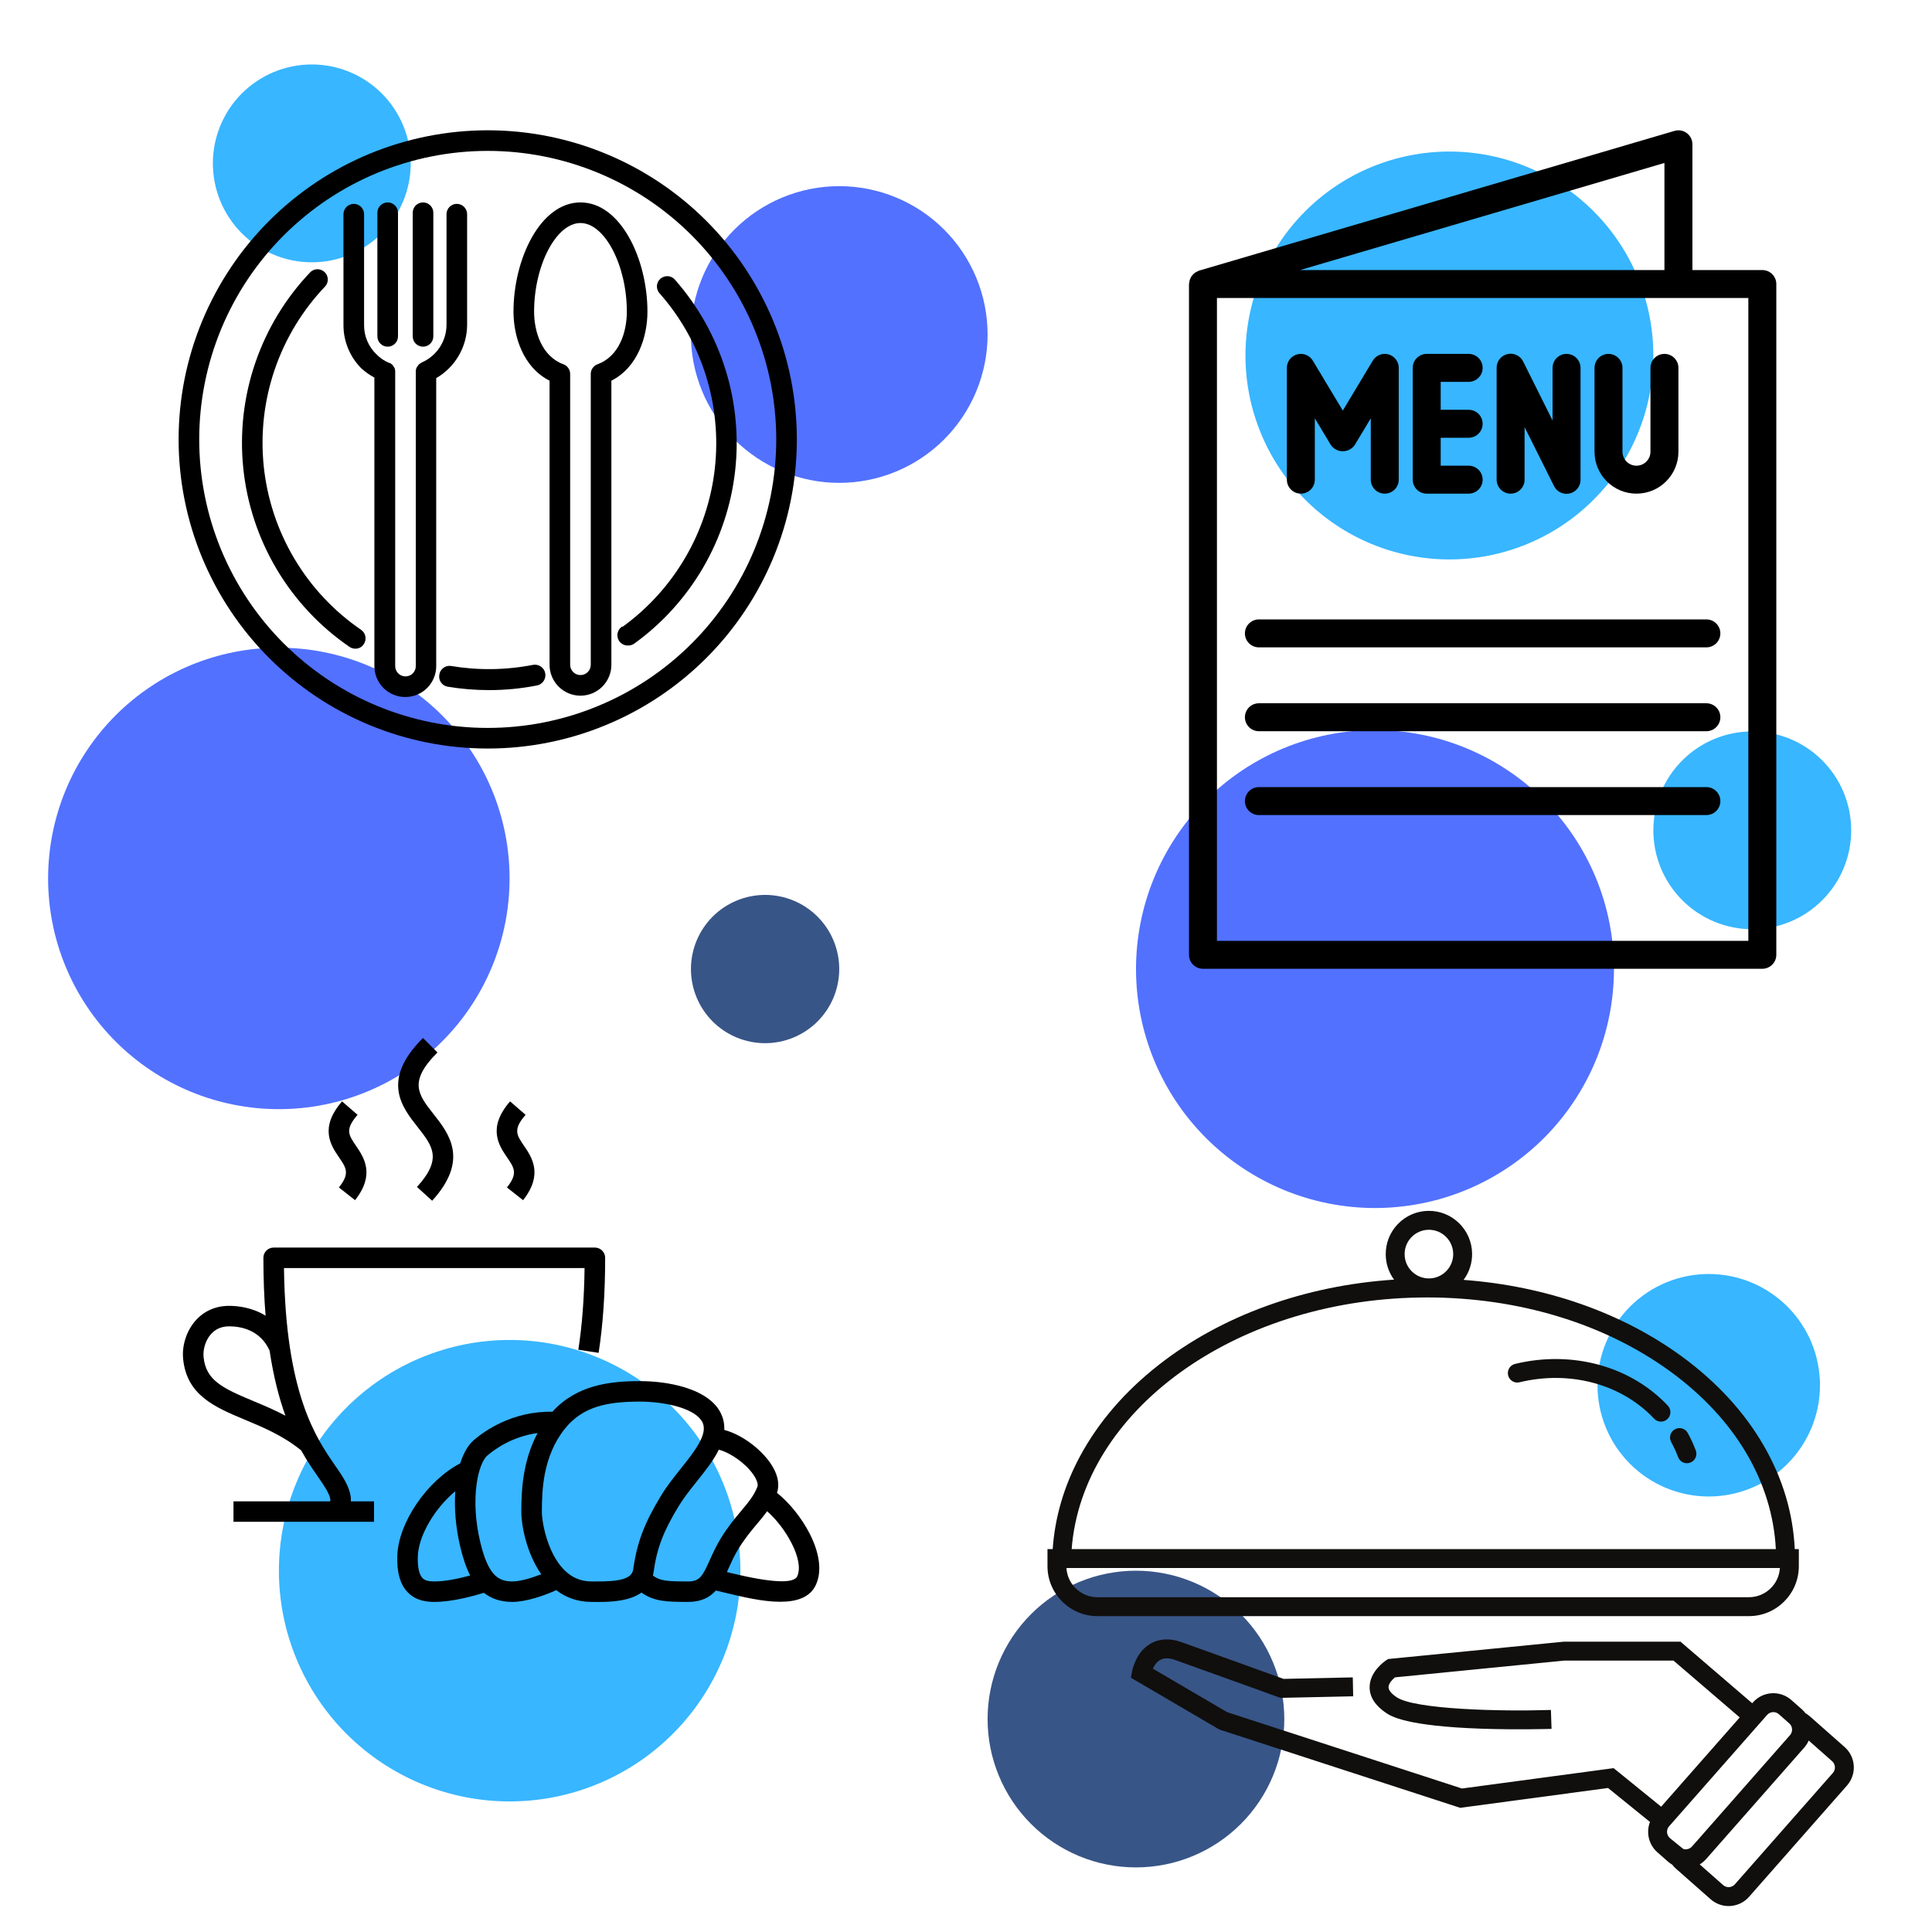 <svg xmlns="http://www.w3.org/2000/svg" xmlns:xlink="http://www.w3.org/1999/xlink" width="500" zoomAndPan="magnify" viewBox="0 0 375 375" height="500" preserveAspectRatio="xMidYMid meet" version="1.0"><defs><clipPath id="87a4b268eb"><path d="M 191 304 L 250 304 L 250 362.801 L 191 362.801 Z M 191 304 " clip-rule="nonzero"/></clipPath><clipPath id="ebb566cec0"><path d="M 41 12.551 L 80 12.551 L 80 51 L 41 51 Z M 41 12.551 " clip-rule="nonzero"/></clipPath><clipPath id="bf20e788f9"><path d="M 320 141 L 359.699 141 L 359.699 181 L 320 181 Z M 320 141 " clip-rule="nonzero"/></clipPath><clipPath id="5ee629ed63"><path d="M 219.242 318.094 L 359.828 318.094 L 359.828 369.961 L 219.242 369.961 Z M 219.242 318.094 " clip-rule="nonzero"/></clipPath><clipPath id="be595d847d"><path d="M 203.199 235 L 350 235 L 350 314 L 203.199 314 Z M 203.199 235 " clip-rule="nonzero"/></clipPath><clipPath id="c5e298da78"><path d="M 34.668 25.289 L 154.668 25.289 L 154.668 145.289 L 34.668 145.289 Z M 34.668 25.289 " clip-rule="nonzero"/></clipPath><clipPath id="d5260d46e5"><path d="M 77 268 L 160 268 L 160 310.953 L 77 310.953 Z M 77 268 " clip-rule="nonzero"/></clipPath><clipPath id="1c4ebda48a"><path d="M 77 201.453 L 88 201.453 L 88 234 L 77 234 Z M 77 201.453 " clip-rule="nonzero"/></clipPath><clipPath id="58d02dbe8e"><path d="M 230.781 25.289 L 344.781 25.289 L 344.781 188.039 L 230.781 188.039 Z M 230.781 25.289 " clip-rule="nonzero"/></clipPath></defs><path fill="#5271ff" d="M 98.906 170.5 C 98.906 171.969 98.836 173.434 98.691 174.891 C 98.547 176.352 98.332 177.801 98.047 179.238 C 97.762 180.676 97.406 182.098 96.98 183.504 C 96.555 184.906 96.059 186.285 95.5 187.641 C 94.938 188.996 94.312 190.32 93.621 191.613 C 92.93 192.906 92.176 194.164 91.359 195.383 C 90.547 196.602 89.672 197.777 88.742 198.914 C 87.812 200.047 86.828 201.133 85.789 202.168 C 84.754 203.207 83.668 204.191 82.535 205.121 C 81.398 206.051 80.223 206.926 79.004 207.738 C 77.785 208.555 76.527 209.309 75.234 210 C 73.941 210.691 72.617 211.316 71.262 211.879 C 69.906 212.438 68.527 212.934 67.125 213.359 C 65.719 213.785 64.297 214.141 62.859 214.426 C 61.422 214.711 59.973 214.926 58.512 215.07 C 57.051 215.215 55.59 215.285 54.121 215.285 C 52.656 215.285 51.191 215.215 49.734 215.07 C 48.273 214.926 46.824 214.711 45.387 214.426 C 43.945 214.141 42.527 213.785 41.121 213.359 C 39.719 212.934 38.34 212.438 36.984 211.879 C 35.629 211.316 34.305 210.691 33.012 210 C 31.719 209.309 30.461 208.555 29.242 207.738 C 28.023 206.926 26.844 206.051 25.711 205.121 C 24.578 204.191 23.492 203.207 22.453 202.168 C 21.418 201.133 20.434 200.047 19.504 198.914 C 18.574 197.777 17.699 196.602 16.887 195.383 C 16.07 194.164 15.316 192.906 14.625 191.613 C 13.934 190.32 13.309 188.996 12.746 187.641 C 12.184 186.285 11.691 184.906 11.266 183.504 C 10.84 182.098 10.484 180.676 10.199 179.238 C 9.91 177.801 9.695 176.352 9.555 174.891 C 9.41 173.434 9.336 171.969 9.336 170.5 C 9.336 169.035 9.41 167.57 9.555 166.113 C 9.695 164.652 9.91 163.203 10.199 161.766 C 10.484 160.324 10.84 158.906 11.266 157.5 C 11.691 156.098 12.184 154.719 12.746 153.363 C 13.309 152.008 13.934 150.684 14.625 149.391 C 15.316 148.098 16.07 146.84 16.887 145.621 C 17.699 144.402 18.574 143.223 19.504 142.09 C 20.434 140.957 21.418 139.871 22.453 138.832 C 23.492 137.797 24.578 136.812 25.711 135.883 C 26.844 134.953 28.023 134.078 29.242 133.266 C 30.461 132.449 31.719 131.695 33.012 131.004 C 34.305 130.312 35.629 129.688 36.984 129.125 C 38.34 128.562 39.719 128.07 41.121 127.645 C 42.527 127.219 43.945 126.863 45.387 126.578 C 46.824 126.289 48.273 126.074 49.734 125.934 C 51.191 125.789 52.656 125.715 54.121 125.715 C 55.59 125.715 57.051 125.789 58.512 125.934 C 59.973 126.074 61.422 126.289 62.859 126.578 C 64.297 126.863 65.719 127.219 67.125 127.645 C 68.527 128.07 69.906 128.562 71.262 129.125 C 72.617 129.688 73.941 130.312 75.234 131.004 C 76.527 131.695 77.785 132.449 79.004 133.266 C 80.223 134.078 81.398 134.953 82.535 135.883 C 83.668 136.812 84.754 137.797 85.789 138.832 C 86.828 139.871 87.812 140.957 88.742 142.09 C 89.672 143.223 90.547 144.402 91.359 145.621 C 92.176 146.84 92.93 148.098 93.621 149.391 C 94.312 150.684 94.938 152.008 95.5 153.363 C 96.059 154.719 96.555 156.098 96.98 157.5 C 97.406 158.906 97.762 160.324 98.047 161.766 C 98.332 163.203 98.547 164.652 98.691 166.113 C 98.836 167.57 98.906 169.035 98.906 170.5 Z M 98.906 170.5 " fill-opacity="1" fill-rule="nonzero"/><g clip-path="url(#87a4b268eb)"><path fill="#385587" d="M 249.281 333.668 C 249.281 334.609 249.234 335.551 249.141 336.488 C 249.051 337.426 248.91 338.359 248.727 339.285 C 248.543 340.211 248.316 341.121 248.043 342.027 C 247.766 342.93 247.449 343.816 247.09 344.688 C 246.727 345.559 246.324 346.41 245.883 347.242 C 245.438 348.074 244.953 348.879 244.43 349.664 C 243.902 350.449 243.344 351.207 242.746 351.934 C 242.145 352.664 241.516 353.359 240.848 354.027 C 240.18 354.695 239.48 355.328 238.754 355.926 C 238.023 356.523 237.27 357.086 236.484 357.609 C 235.699 358.133 234.891 358.617 234.059 359.062 C 233.227 359.508 232.375 359.91 231.504 360.27 C 230.633 360.633 229.746 360.949 228.844 361.223 C 227.941 361.496 227.027 361.727 226.102 361.91 C 225.18 362.094 224.246 362.23 223.309 362.324 C 222.371 362.414 221.43 362.461 220.484 362.461 C 219.543 362.461 218.602 362.414 217.664 362.324 C 216.727 362.23 215.793 362.094 214.867 361.91 C 213.941 361.727 213.027 361.496 212.125 361.223 C 211.223 360.949 210.336 360.633 209.465 360.27 C 208.594 359.91 207.742 359.508 206.91 359.062 C 206.078 358.617 205.273 358.133 204.488 357.609 C 203.703 357.086 202.945 356.523 202.219 355.926 C 201.488 355.328 200.793 354.695 200.125 354.027 C 199.457 353.359 198.824 352.664 198.227 351.934 C 197.629 351.207 197.066 350.449 196.543 349.664 C 196.02 348.879 195.535 348.07 195.09 347.242 C 194.645 346.41 194.242 345.559 193.883 344.688 C 193.52 343.816 193.203 342.93 192.93 342.023 C 192.656 341.121 192.426 340.211 192.242 339.285 C 192.059 338.359 191.922 337.426 191.828 336.488 C 191.738 335.551 191.691 334.609 191.691 333.668 C 191.691 332.723 191.738 331.781 191.828 330.844 C 191.922 329.906 192.059 328.973 192.242 328.047 C 192.426 327.125 192.656 326.211 192.93 325.309 C 193.203 324.406 193.52 323.52 193.883 322.648 C 194.242 321.777 194.645 320.926 195.09 320.094 C 195.535 319.262 196.02 318.453 196.543 317.668 C 197.066 316.883 197.629 316.129 198.227 315.398 C 198.824 314.672 199.457 313.973 200.125 313.305 C 200.793 312.637 201.488 312.004 202.219 311.406 C 202.945 310.809 203.703 310.25 204.488 309.723 C 205.273 309.199 206.078 308.715 206.91 308.27 C 207.742 307.828 208.594 307.426 209.465 307.062 C 210.336 306.703 211.223 306.387 212.125 306.109 C 213.027 305.836 213.941 305.609 214.867 305.426 C 215.793 305.242 216.727 305.102 217.664 305.012 C 218.602 304.918 219.543 304.871 220.484 304.871 C 221.43 304.871 222.371 304.918 223.309 305.012 C 224.246 305.102 225.18 305.242 226.102 305.426 C 227.027 305.609 227.941 305.836 228.844 306.109 C 229.746 306.387 230.633 306.703 231.504 307.062 C 232.375 307.426 233.227 307.828 234.059 308.27 C 234.891 308.715 235.699 309.199 236.484 309.723 C 237.27 310.25 238.023 310.809 238.754 311.406 C 239.48 312.004 240.18 312.637 240.848 313.305 C 241.516 313.973 242.145 314.672 242.746 315.398 C 243.344 316.129 243.902 316.883 244.43 317.668 C 244.953 318.453 245.438 319.262 245.883 320.094 C 246.324 320.926 246.727 321.777 247.09 322.648 C 247.449 323.52 247.766 324.406 248.043 325.309 C 248.316 326.211 248.543 327.125 248.727 328.047 C 248.91 328.973 249.051 329.906 249.141 330.844 C 249.234 331.781 249.281 332.723 249.281 333.668 Z M 249.281 333.668 " fill-opacity="1" fill-rule="nonzero"/></g><path fill="#5271ff" d="M 313.27 188.09 C 313.27 189.609 313.195 191.125 313.043 192.637 C 312.895 194.148 312.672 195.648 312.375 197.141 C 312.078 198.629 311.711 200.102 311.27 201.555 C 310.828 203.008 310.316 204.438 309.738 205.84 C 309.156 207.246 308.508 208.617 307.789 209.957 C 307.074 211.297 306.293 212.598 305.449 213.859 C 304.605 215.125 303.703 216.344 302.738 217.516 C 301.773 218.691 300.758 219.816 299.684 220.891 C 298.609 221.965 297.484 222.98 296.309 223.945 C 295.137 224.91 293.918 225.812 292.652 226.656 C 291.391 227.5 290.09 228.281 288.75 228.996 C 287.41 229.715 286.039 230.363 284.633 230.945 C 283.23 231.523 281.801 232.035 280.348 232.477 C 278.895 232.918 277.422 233.289 275.934 233.582 C 274.441 233.879 272.941 234.102 271.43 234.25 C 269.918 234.402 268.402 234.477 266.883 234.477 C 265.363 234.477 263.848 234.402 262.336 234.25 C 260.824 234.102 259.324 233.879 257.836 233.582 C 256.344 233.289 254.871 232.918 253.418 232.477 C 251.965 232.035 250.535 231.527 249.133 230.945 C 247.73 230.363 246.359 229.715 245.02 228.996 C 243.68 228.281 242.375 227.5 241.113 226.656 C 239.852 225.812 238.633 224.91 237.457 223.945 C 236.285 222.98 235.16 221.965 234.086 220.891 C 233.012 219.816 231.992 218.691 231.027 217.516 C 230.062 216.344 229.16 215.125 228.316 213.859 C 227.473 212.598 226.691 211.297 225.977 209.957 C 225.262 208.617 224.609 207.246 224.031 205.84 C 223.449 204.438 222.938 203.008 222.496 201.555 C 222.055 200.102 221.688 198.629 221.391 197.141 C 221.094 195.648 220.871 194.148 220.723 192.637 C 220.574 191.125 220.5 189.609 220.5 188.09 C 220.5 186.57 220.574 185.055 220.723 183.543 C 220.871 182.031 221.094 180.531 221.391 179.043 C 221.688 177.551 222.055 176.078 222.496 174.625 C 222.938 173.172 223.449 171.742 224.031 170.34 C 224.609 168.938 225.262 167.566 225.977 166.227 C 226.691 164.887 227.473 163.582 228.316 162.32 C 229.16 161.059 230.062 159.84 231.027 158.664 C 231.992 157.492 233.012 156.367 234.086 155.293 C 235.16 154.219 236.285 153.199 237.457 152.234 C 238.633 151.27 239.852 150.367 241.113 149.523 C 242.375 148.68 243.68 147.898 245.02 147.184 C 246.359 146.469 247.73 145.816 249.133 145.238 C 250.535 144.656 251.965 144.145 253.418 143.703 C 254.871 143.262 256.344 142.895 257.836 142.598 C 259.324 142.301 260.824 142.078 262.336 141.93 C 263.848 141.781 265.363 141.707 266.883 141.707 C 268.402 141.707 269.918 141.781 271.43 141.93 C 272.941 142.078 274.441 142.301 275.934 142.598 C 277.422 142.895 278.895 143.262 280.348 143.703 C 281.801 144.145 283.23 144.656 284.633 145.238 C 286.039 145.816 287.41 146.469 288.75 147.184 C 290.09 147.898 291.391 148.68 292.652 149.523 C 293.918 150.367 295.137 151.27 296.309 152.234 C 297.484 153.199 298.609 154.219 299.684 155.293 C 300.758 156.367 301.773 157.492 302.738 158.664 C 303.703 159.84 304.605 161.059 305.449 162.32 C 306.293 163.582 307.074 164.887 307.789 166.227 C 308.508 167.566 309.156 168.938 309.738 170.34 C 310.316 171.742 310.828 173.172 311.27 174.625 C 311.711 176.078 312.078 177.551 312.375 179.043 C 312.672 180.531 312.895 182.031 313.043 183.543 C 313.195 185.055 313.27 186.57 313.27 188.09 Z M 313.27 188.09 " fill-opacity="1" fill-rule="nonzero"/><path fill="#5271ff" d="M 191.691 64.926 C 191.691 65.871 191.645 66.812 191.551 67.75 C 191.461 68.688 191.32 69.621 191.137 70.547 C 190.953 71.469 190.723 72.383 190.449 73.285 C 190.176 74.188 189.859 75.074 189.5 75.945 C 189.137 76.816 188.734 77.668 188.289 78.5 C 187.844 79.332 187.359 80.141 186.836 80.926 C 186.312 81.711 185.754 82.465 185.152 83.195 C 184.555 83.926 183.922 84.621 183.258 85.289 C 182.59 85.957 181.891 86.59 181.164 87.188 C 180.434 87.785 179.676 88.348 178.895 88.871 C 178.109 89.395 177.301 89.879 176.469 90.324 C 175.637 90.766 174.785 91.168 173.914 91.531 C 173.043 91.891 172.156 92.211 171.254 92.484 C 170.352 92.758 169.438 92.984 168.512 93.168 C 167.586 93.352 166.656 93.492 165.719 93.586 C 164.777 93.676 163.84 93.723 162.895 93.723 C 161.953 93.723 161.012 93.676 160.074 93.586 C 159.133 93.492 158.203 93.352 157.277 93.168 C 156.352 92.984 155.438 92.758 154.535 92.484 C 153.633 92.211 152.746 91.891 151.875 91.531 C 151.004 91.172 150.152 90.766 149.32 90.324 C 148.488 89.879 147.68 89.395 146.898 88.871 C 146.113 88.348 145.355 87.785 144.629 87.188 C 143.898 86.59 143.199 85.957 142.535 85.289 C 141.867 84.621 141.234 83.926 140.637 83.195 C 140.039 82.465 139.477 81.711 138.953 80.926 C 138.43 80.141 137.945 79.332 137.5 78.5 C 137.055 77.668 136.652 76.816 136.293 75.945 C 135.93 75.074 135.613 74.188 135.34 73.285 C 135.066 72.383 134.836 71.469 134.652 70.547 C 134.469 69.621 134.332 68.688 134.238 67.75 C 134.145 66.812 134.098 65.871 134.098 64.926 C 134.098 63.984 134.145 63.043 134.238 62.105 C 134.332 61.168 134.469 60.234 134.652 59.309 C 134.836 58.383 135.066 57.473 135.34 56.57 C 135.613 55.668 135.93 54.777 136.293 53.906 C 136.652 53.035 137.055 52.184 137.5 51.352 C 137.945 50.523 138.43 49.715 138.953 48.93 C 139.477 48.145 140.039 47.391 140.637 46.66 C 141.234 45.93 141.867 45.234 142.535 44.566 C 143.199 43.898 143.898 43.266 144.629 42.668 C 145.355 42.07 146.113 41.508 146.898 40.984 C 147.68 40.461 148.488 39.977 149.32 39.531 C 150.152 39.086 151.004 38.684 151.875 38.324 C 152.746 37.965 153.633 37.645 154.535 37.371 C 155.438 37.098 156.352 36.871 157.277 36.684 C 158.203 36.5 159.133 36.363 160.074 36.27 C 161.012 36.18 161.953 36.133 162.895 36.133 C 163.84 36.133 164.777 36.18 165.719 36.27 C 166.656 36.363 167.586 36.5 168.512 36.684 C 169.438 36.871 170.352 37.098 171.254 37.371 C 172.156 37.645 173.043 37.965 173.914 38.324 C 174.785 38.684 175.637 39.086 176.469 39.531 C 177.301 39.977 178.109 40.461 178.895 40.984 C 179.676 41.508 180.434 42.07 181.164 42.668 C 181.891 43.266 182.59 43.898 183.258 44.566 C 183.922 45.234 184.555 45.93 185.152 46.66 C 185.754 47.391 186.312 48.145 186.836 48.93 C 187.359 49.715 187.844 50.523 188.289 51.352 C 188.734 52.184 189.137 53.035 189.5 53.906 C 189.859 54.777 190.176 55.668 190.449 56.57 C 190.723 57.473 190.953 58.383 191.137 59.309 C 191.32 60.234 191.461 61.168 191.551 62.105 C 191.645 63.043 191.691 63.984 191.691 64.926 Z M 191.691 64.926 " fill-opacity="1" fill-rule="nonzero"/><path fill="#38b6ff" d="M 143.707 304.871 C 143.707 306.34 143.637 307.801 143.492 309.262 C 143.348 310.719 143.133 312.168 142.848 313.609 C 142.559 315.047 142.203 316.469 141.777 317.871 C 141.352 319.273 140.859 320.656 140.297 322.008 C 139.734 323.363 139.109 324.688 138.418 325.984 C 137.727 327.277 136.973 328.531 136.16 329.754 C 135.344 330.973 134.473 332.148 133.539 333.281 C 132.609 334.418 131.625 335.504 130.59 336.539 C 129.551 337.578 128.465 338.559 127.332 339.492 C 126.199 340.422 125.023 341.293 123.805 342.109 C 122.582 342.922 121.328 343.676 120.031 344.367 C 118.738 345.059 117.414 345.688 116.059 346.246 C 114.703 346.809 113.324 347.301 111.922 347.727 C 110.52 348.152 109.098 348.512 107.66 348.797 C 106.219 349.082 104.77 349.297 103.312 349.441 C 101.852 349.586 100.387 349.656 98.922 349.656 C 97.453 349.656 95.992 349.586 94.531 349.441 C 93.07 349.297 91.621 349.082 90.184 348.797 C 88.746 348.512 87.324 348.152 85.922 347.727 C 84.516 347.301 83.137 346.809 81.781 346.246 C 80.426 345.688 79.102 345.059 77.809 344.367 C 76.516 343.676 75.258 342.922 74.039 342.109 C 72.82 341.293 71.645 340.422 70.512 339.492 C 69.375 338.559 68.289 337.578 67.254 336.539 C 66.215 335.504 65.23 334.418 64.301 333.281 C 63.371 332.148 62.5 330.973 61.684 329.754 C 60.867 328.531 60.117 327.277 59.426 325.984 C 58.734 324.688 58.105 323.363 57.547 322.008 C 56.984 320.656 56.488 319.273 56.062 317.871 C 55.637 316.469 55.281 315.047 54.996 313.609 C 54.711 312.168 54.496 310.719 54.352 309.262 C 54.207 307.801 54.137 306.34 54.137 304.871 C 54.137 303.406 54.207 301.941 54.352 300.48 C 54.496 299.023 54.711 297.574 54.996 296.133 C 55.281 294.695 55.637 293.273 56.062 291.871 C 56.488 290.469 56.984 289.086 57.547 287.734 C 58.105 286.379 58.734 285.055 59.426 283.758 C 60.117 282.465 60.867 281.211 61.684 279.988 C 62.5 278.77 63.371 277.594 64.301 276.461 C 65.23 275.324 66.215 274.242 67.254 273.203 C 68.289 272.164 69.375 271.184 70.512 270.25 C 71.645 269.32 72.82 268.449 74.039 267.633 C 75.258 266.82 76.516 266.066 77.809 265.375 C 79.102 264.684 80.426 264.055 81.781 263.496 C 83.137 262.934 84.516 262.441 85.922 262.016 C 87.324 261.59 88.746 261.234 90.184 260.945 C 91.621 260.66 93.07 260.445 94.531 260.301 C 95.992 260.156 97.453 260.086 98.922 260.086 C 100.387 260.086 101.852 260.156 103.312 260.301 C 104.77 260.445 106.219 260.66 107.66 260.945 C 109.098 261.234 110.52 261.59 111.922 262.016 C 113.324 262.441 114.703 262.934 116.059 263.496 C 117.414 264.055 118.738 264.684 120.031 265.375 C 121.328 266.066 122.582 266.82 123.805 267.633 C 125.023 268.449 126.199 269.32 127.332 270.25 C 128.465 271.184 129.551 272.164 130.59 273.203 C 131.625 274.242 132.609 275.324 133.539 276.461 C 134.473 277.594 135.344 278.77 136.16 279.988 C 136.973 281.211 137.727 282.465 138.418 283.758 C 139.109 285.055 139.738 286.379 140.297 287.734 C 140.859 289.086 141.352 290.469 141.777 291.871 C 142.203 293.273 142.559 294.695 142.848 296.133 C 143.133 297.574 143.348 299.023 143.492 300.48 C 143.637 301.941 143.707 303.406 143.707 304.871 Z M 143.707 304.871 " fill-opacity="1" fill-rule="nonzero"/><path fill="#38b6ff" d="M 353.258 268.875 C 353.258 269.582 353.223 270.285 353.152 270.988 C 353.082 271.695 352.98 272.391 352.84 273.086 C 352.703 273.781 352.531 274.465 352.328 275.141 C 352.121 275.82 351.883 276.484 351.613 277.137 C 351.344 277.789 351.039 278.43 350.707 279.051 C 350.375 279.676 350.012 280.281 349.617 280.871 C 349.223 281.457 348.805 282.027 348.355 282.57 C 347.906 283.117 347.434 283.641 346.934 284.141 C 346.43 284.641 345.906 285.117 345.363 285.566 C 344.816 286.016 344.246 286.434 343.66 286.828 C 343.07 287.219 342.465 287.582 341.844 287.918 C 341.219 288.25 340.578 288.551 339.926 288.824 C 339.273 289.094 338.609 289.332 337.93 289.535 C 337.254 289.742 336.57 289.914 335.875 290.051 C 335.184 290.191 334.484 290.293 333.781 290.363 C 333.074 290.434 332.371 290.469 331.664 290.469 C 330.957 290.469 330.25 290.434 329.547 290.363 C 328.844 290.293 328.145 290.191 327.449 290.051 C 326.758 289.914 326.07 289.742 325.395 289.535 C 324.719 289.332 324.055 289.094 323.398 288.824 C 322.746 288.551 322.109 288.25 321.484 287.918 C 320.859 287.582 320.254 287.219 319.668 286.828 C 319.078 286.434 318.512 286.016 317.965 285.566 C 317.418 285.117 316.895 284.641 316.395 284.141 C 315.895 283.641 315.418 283.117 314.973 282.57 C 314.523 282.027 314.102 281.457 313.707 280.871 C 313.316 280.281 312.953 279.676 312.621 279.051 C 312.285 278.43 311.984 277.789 311.715 277.137 C 311.441 276.484 311.203 275.82 311 275.141 C 310.793 274.465 310.621 273.781 310.484 273.086 C 310.348 272.391 310.242 271.695 310.172 270.988 C 310.105 270.285 310.07 269.582 310.07 268.875 C 310.07 268.168 310.105 267.461 310.176 266.758 C 310.242 266.055 310.348 265.355 310.484 264.66 C 310.621 263.969 310.793 263.281 311 262.605 C 311.203 261.93 311.441 261.262 311.715 260.609 C 311.984 259.957 312.285 259.316 312.621 258.695 C 312.953 258.07 313.316 257.465 313.707 256.879 C 314.102 256.289 314.523 255.723 314.973 255.176 C 315.418 254.629 315.895 254.105 316.395 253.605 C 316.895 253.105 317.418 252.629 317.965 252.184 C 318.512 251.734 319.078 251.312 319.668 250.918 C 320.254 250.527 320.859 250.164 321.484 249.832 C 322.109 249.496 322.746 249.195 323.398 248.926 C 324.055 248.652 324.719 248.414 325.395 248.211 C 326.07 248.004 326.758 247.832 327.449 247.695 C 328.145 247.559 328.844 247.453 329.547 247.383 C 330.25 247.316 330.957 247.281 331.664 247.281 C 332.371 247.281 333.074 247.316 333.781 247.383 C 334.484 247.453 335.184 247.559 335.875 247.695 C 336.57 247.832 337.254 248.004 337.93 248.211 C 338.609 248.414 339.273 248.652 339.926 248.926 C 340.578 249.195 341.219 249.496 341.844 249.828 C 342.465 250.164 343.07 250.527 343.66 250.918 C 344.246 251.312 344.816 251.734 345.363 252.184 C 345.906 252.629 346.43 253.105 346.934 253.605 C 347.434 254.105 347.906 254.629 348.355 255.176 C 348.805 255.723 349.223 256.289 349.617 256.875 C 350.012 257.465 350.375 258.07 350.707 258.695 C 351.039 259.316 351.344 259.957 351.613 260.609 C 351.883 261.262 352.121 261.93 352.328 262.605 C 352.531 263.281 352.703 263.969 352.84 264.66 C 352.98 265.355 353.082 266.055 353.152 266.758 C 353.223 267.461 353.258 268.168 353.258 268.875 Z M 353.258 268.875 " fill-opacity="1" fill-rule="nonzero"/><g clip-path="url(#ebb566cec0)"><path fill="#38b6ff" d="M 79.719 31.711 C 79.719 32.34 79.688 32.969 79.629 33.594 C 79.566 34.219 79.473 34.84 79.352 35.457 C 79.227 36.074 79.074 36.684 78.895 37.285 C 78.711 37.887 78.5 38.477 78.258 39.059 C 78.02 39.641 77.75 40.207 77.453 40.762 C 77.156 41.316 76.832 41.855 76.484 42.379 C 76.133 42.902 75.762 43.406 75.363 43.895 C 74.961 44.379 74.539 44.844 74.098 45.289 C 73.652 45.734 73.188 46.156 72.699 46.555 C 72.215 46.953 71.711 47.328 71.188 47.676 C 70.664 48.027 70.125 48.348 69.57 48.645 C 69.016 48.941 68.449 49.211 67.867 49.449 C 67.285 49.691 66.695 49.902 66.094 50.086 C 65.492 50.27 64.883 50.422 64.266 50.543 C 63.648 50.668 63.027 50.758 62.402 50.82 C 61.773 50.883 61.148 50.914 60.52 50.914 C 59.891 50.914 59.262 50.883 58.637 50.82 C 58.012 50.758 57.391 50.668 56.773 50.543 C 56.156 50.422 55.547 50.27 54.945 50.086 C 54.344 49.902 53.75 49.691 53.172 49.449 C 52.59 49.211 52.023 48.941 51.469 48.645 C 50.914 48.348 50.375 48.027 49.852 47.676 C 49.328 47.328 48.824 46.953 48.336 46.555 C 47.852 46.156 47.387 45.734 46.941 45.289 C 46.496 44.844 46.074 44.379 45.676 43.895 C 45.277 43.406 44.902 42.902 44.555 42.379 C 44.203 41.855 43.883 41.316 43.586 40.762 C 43.289 40.207 43.02 39.641 42.777 39.059 C 42.539 38.477 42.328 37.887 42.145 37.285 C 41.961 36.684 41.809 36.074 41.688 35.457 C 41.562 34.84 41.473 34.219 41.41 33.594 C 41.348 32.969 41.316 32.34 41.316 31.711 C 41.316 31.082 41.348 30.457 41.41 29.828 C 41.473 29.203 41.562 28.582 41.688 27.965 C 41.809 27.348 41.961 26.738 42.145 26.137 C 42.328 25.535 42.539 24.945 42.777 24.363 C 43.02 23.781 43.289 23.215 43.586 22.66 C 43.883 22.105 44.203 21.566 44.555 21.043 C 44.902 20.52 45.277 20.016 45.676 19.531 C 46.074 19.043 46.496 18.578 46.941 18.133 C 47.387 17.688 47.852 17.266 48.336 16.867 C 48.824 16.469 49.328 16.094 49.852 15.746 C 50.375 15.398 50.914 15.074 51.469 14.777 C 52.023 14.48 52.59 14.211 53.172 13.973 C 53.75 13.73 54.344 13.52 54.945 13.336 C 55.547 13.152 56.156 13 56.773 12.879 C 57.391 12.758 58.012 12.664 58.637 12.602 C 59.262 12.539 59.891 12.512 60.52 12.512 C 61.148 12.512 61.773 12.539 62.402 12.602 C 63.027 12.664 63.648 12.758 64.266 12.879 C 64.883 13 65.492 13.152 66.094 13.336 C 66.695 13.52 67.285 13.73 67.867 13.973 C 68.449 14.211 69.016 14.48 69.57 14.777 C 70.125 15.074 70.664 15.398 71.188 15.746 C 71.711 16.094 72.215 16.469 72.699 16.867 C 73.188 17.266 73.652 17.688 74.098 18.133 C 74.539 18.578 74.961 19.043 75.363 19.531 C 75.762 20.016 76.133 20.52 76.484 21.043 C 76.832 21.566 77.156 22.105 77.453 22.66 C 77.75 23.215 78.02 23.781 78.258 24.363 C 78.5 24.945 78.711 25.535 78.895 26.137 C 79.074 26.738 79.227 27.348 79.352 27.965 C 79.473 28.582 79.566 29.203 79.629 29.828 C 79.688 30.457 79.719 31.082 79.719 31.711 Z M 79.719 31.711 " fill-opacity="1" fill-rule="nonzero"/></g><path fill="#385587" d="M 162.895 188.09 C 162.895 189.035 162.801 189.973 162.617 190.898 C 162.434 191.824 162.16 192.723 161.801 193.598 C 161.438 194.469 160.996 195.301 160.469 196.086 C 159.945 196.871 159.348 197.598 158.68 198.266 C 158.012 198.934 157.285 199.531 156.5 200.055 C 155.715 200.582 154.883 201.023 154.012 201.387 C 153.137 201.746 152.238 202.02 151.312 202.203 C 150.383 202.391 149.449 202.48 148.504 202.48 C 147.559 202.48 146.625 202.391 145.695 202.203 C 144.77 202.02 143.871 201.746 142.996 201.387 C 142.125 201.023 141.293 200.582 140.508 200.055 C 139.723 199.531 138.996 198.934 138.328 198.266 C 137.66 197.598 137.062 196.871 136.539 196.086 C 136.012 195.301 135.57 194.469 135.207 193.598 C 134.848 192.723 134.574 191.824 134.391 190.898 C 134.203 189.973 134.113 189.035 134.113 188.09 C 134.113 187.145 134.203 186.211 134.391 185.281 C 134.574 184.355 134.848 183.457 135.207 182.582 C 135.57 181.711 136.012 180.879 136.539 180.094 C 137.062 179.309 137.66 178.582 138.328 177.914 C 138.996 177.246 139.723 176.648 140.508 176.125 C 141.293 175.602 142.125 175.156 142.996 174.797 C 143.871 174.434 144.77 174.16 145.695 173.977 C 146.625 173.793 147.559 173.699 148.504 173.699 C 149.449 173.699 150.383 173.793 151.312 173.977 C 152.238 174.16 153.137 174.434 154.012 174.797 C 154.883 175.156 155.715 175.602 156.5 176.125 C 157.285 176.648 158.012 177.246 158.68 177.914 C 159.348 178.582 159.945 179.309 160.469 180.094 C 160.996 180.883 161.438 181.711 161.801 182.582 C 162.16 183.457 162.434 184.355 162.617 185.281 C 162.801 186.211 162.895 187.145 162.895 188.09 Z M 162.895 188.09 " fill-opacity="1" fill-rule="nonzero"/><path fill="#38b6ff" d="M 320.914 69 C 320.914 70.297 320.852 71.59 320.723 72.879 C 320.594 74.168 320.406 75.449 320.152 76.723 C 319.898 77.992 319.586 79.25 319.207 80.488 C 318.832 81.73 318.395 82.949 317.898 84.148 C 317.402 85.344 316.852 86.516 316.238 87.66 C 315.629 88.801 314.961 89.914 314.242 90.992 C 313.523 92.07 312.75 93.109 311.93 94.113 C 311.105 95.113 310.234 96.074 309.32 96.988 C 308.402 97.906 307.441 98.777 306.441 99.598 C 305.438 100.422 304.398 101.191 303.32 101.914 C 302.242 102.633 301.133 103.297 299.988 103.91 C 298.844 104.52 297.676 105.074 296.477 105.57 C 295.277 106.066 294.059 106.504 292.82 106.879 C 291.578 107.258 290.324 107.57 289.051 107.824 C 287.777 108.078 286.5 108.266 285.207 108.395 C 283.918 108.52 282.625 108.586 281.328 108.586 C 280.031 108.586 278.738 108.52 277.449 108.395 C 276.156 108.266 274.879 108.078 273.605 107.824 C 272.332 107.57 271.078 107.258 269.836 106.879 C 268.598 106.504 267.379 106.066 266.18 105.57 C 264.98 105.074 263.812 104.52 262.668 103.91 C 261.523 103.297 260.414 102.633 259.336 101.914 C 258.258 101.191 257.219 100.422 256.215 99.598 C 255.215 98.777 254.254 97.906 253.336 96.988 C 252.422 96.074 251.551 95.113 250.727 94.113 C 249.906 93.109 249.133 92.07 248.414 90.992 C 247.695 89.914 247.027 88.801 246.418 87.66 C 245.805 86.516 245.254 85.344 244.758 84.148 C 244.262 82.949 243.824 81.73 243.449 80.488 C 243.07 79.25 242.758 77.992 242.504 76.723 C 242.25 75.449 242.062 74.168 241.934 72.879 C 241.805 71.59 241.742 70.297 241.742 69 C 241.742 67.703 241.805 66.41 241.934 65.117 C 242.062 63.828 242.25 62.547 242.504 61.277 C 242.758 60.004 243.07 58.75 243.449 57.508 C 243.824 56.266 244.262 55.047 244.758 53.852 C 245.254 52.652 245.805 51.48 246.418 50.34 C 247.027 49.195 247.695 48.086 248.414 47.008 C 249.133 45.93 249.906 44.887 250.727 43.887 C 251.551 42.883 252.422 41.926 253.336 41.008 C 254.254 40.09 255.215 39.223 256.215 38.398 C 257.219 37.578 258.258 36.805 259.336 36.086 C 260.414 35.363 261.523 34.699 262.668 34.086 C 263.812 33.477 264.98 32.922 266.18 32.426 C 267.379 31.93 268.598 31.496 269.836 31.117 C 271.078 30.742 272.332 30.426 273.605 30.176 C 274.879 29.922 276.156 29.73 277.449 29.605 C 278.738 29.477 280.031 29.414 281.328 29.414 C 282.625 29.414 283.918 29.477 285.207 29.605 C 286.5 29.73 287.777 29.922 289.051 30.176 C 290.324 30.426 291.578 30.742 292.82 31.117 C 294.059 31.496 295.277 31.93 296.477 32.426 C 297.676 32.922 298.844 33.477 299.988 34.086 C 301.133 34.699 302.242 35.363 303.32 36.086 C 304.398 36.805 305.438 37.578 306.441 38.398 C 307.441 39.223 308.402 40.09 309.32 41.008 C 310.234 41.926 311.105 42.883 311.93 43.887 C 312.75 44.887 313.523 45.93 314.242 47.008 C 314.961 48.086 315.629 49.195 316.238 50.34 C 316.852 51.48 317.402 52.652 317.898 53.852 C 318.395 55.047 318.832 56.266 319.207 57.508 C 319.586 58.75 319.898 60.004 320.152 61.277 C 320.406 62.547 320.594 63.828 320.723 65.117 C 320.852 66.41 320.914 67.703 320.914 69 Z M 320.914 69 " fill-opacity="1" fill-rule="nonzero"/><g clip-path="url(#bf20e788f9)"><path fill="#38b6ff" d="M 359.316 161.164 C 359.316 161.793 359.285 162.418 359.223 163.047 C 359.164 163.672 359.07 164.293 358.949 164.91 C 358.824 165.527 358.672 166.137 358.488 166.738 C 358.309 167.34 358.094 167.93 357.855 168.512 C 357.613 169.094 357.344 169.66 357.051 170.215 C 356.754 170.77 356.43 171.309 356.082 171.832 C 355.73 172.355 355.355 172.859 354.957 173.344 C 354.559 173.832 354.137 174.297 353.691 174.742 C 353.246 175.184 352.781 175.605 352.297 176.004 C 351.809 176.406 351.305 176.777 350.781 177.129 C 350.258 177.477 349.723 177.801 349.168 178.098 C 348.613 178.395 348.043 178.66 347.465 178.902 C 346.883 179.145 346.289 179.355 345.688 179.539 C 345.086 179.719 344.477 179.871 343.859 179.996 C 343.242 180.117 342.621 180.211 341.996 180.273 C 341.371 180.332 340.742 180.363 340.113 180.363 C 339.484 180.363 338.859 180.332 338.234 180.273 C 337.605 180.211 336.984 180.117 336.367 179.996 C 335.754 179.871 335.145 179.719 334.539 179.539 C 333.938 179.355 333.348 179.145 332.766 178.902 C 332.188 178.66 331.617 178.395 331.062 178.098 C 330.508 177.801 329.969 177.477 329.445 177.129 C 328.926 176.777 328.418 176.406 327.934 176.008 C 327.449 175.605 326.98 175.184 326.539 174.742 C 326.094 174.297 325.672 173.832 325.273 173.344 C 324.871 172.859 324.5 172.355 324.148 171.832 C 323.801 171.309 323.477 170.77 323.18 170.215 C 322.883 169.66 322.617 169.094 322.375 168.512 C 322.133 167.93 321.922 167.34 321.742 166.738 C 321.559 166.137 321.406 165.527 321.281 164.91 C 321.16 164.293 321.066 163.672 321.008 163.047 C 320.945 162.418 320.914 161.793 320.914 161.164 C 320.914 160.535 320.945 159.906 321.008 159.281 C 321.066 158.656 321.16 158.035 321.281 157.418 C 321.406 156.801 321.559 156.191 321.742 155.59 C 321.922 154.988 322.133 154.395 322.375 153.816 C 322.617 153.234 322.883 152.668 323.18 152.113 C 323.477 151.559 323.801 151.02 324.148 150.496 C 324.5 149.973 324.875 149.469 325.273 148.98 C 325.672 148.496 326.094 148.031 326.539 147.586 C 326.98 147.141 327.449 146.719 327.934 146.32 C 328.418 145.922 328.926 145.547 329.445 145.199 C 329.969 144.848 330.508 144.523 331.062 144.23 C 331.617 143.934 332.188 143.664 332.766 143.422 C 333.348 143.184 333.938 142.973 334.539 142.789 C 335.145 142.605 335.754 142.453 336.367 142.332 C 336.984 142.207 337.605 142.117 338.234 142.055 C 338.859 141.992 339.484 141.961 340.113 141.961 C 340.742 141.961 341.371 141.992 341.996 142.055 C 342.621 142.117 343.242 142.207 343.859 142.332 C 344.477 142.453 345.086 142.605 345.688 142.789 C 346.289 142.973 346.883 143.184 347.465 143.422 C 348.043 143.664 348.613 143.934 349.168 144.23 C 349.723 144.523 350.258 144.848 350.781 145.199 C 351.305 145.547 351.809 145.922 352.297 146.32 C 352.781 146.719 353.246 147.141 353.691 147.586 C 354.137 148.031 354.559 148.496 354.957 148.98 C 355.355 149.469 355.73 149.973 356.082 150.496 C 356.43 151.02 356.754 151.559 357.051 152.113 C 357.344 152.668 357.613 153.234 357.855 153.816 C 358.094 154.395 358.309 154.988 358.488 155.59 C 358.672 156.191 358.824 156.801 358.949 157.418 C 359.07 158.035 359.164 158.656 359.223 159.281 C 359.285 159.906 359.316 160.535 359.316 161.164 Z M 359.316 161.164 " fill-opacity="1" fill-rule="nonzero"/></g><g clip-path="url(#5ee629ed63)"><path fill="#100f0d" d="M 325.285 352.992 L 340.465 335.738 L 342.891 332.984 L 342.992 332.867 C 343.312 332.504 343.758 332.32 344.203 332.32 C 344.508 332.32 344.812 332.406 345.078 332.582 C 345.145 332.621 345.211 332.672 345.27 332.723 L 346.512 333.816 L 347.293 334.508 C 347.59 334.766 347.77 335.113 347.824 335.496 C 347.832 335.535 347.836 335.578 347.836 335.617 C 347.863 336.047 347.723 336.465 347.438 336.789 L 347.391 336.848 L 344.965 339.602 L 329.895 356.73 L 328.418 358.402 C 328.133 358.73 327.738 358.922 327.309 358.949 C 327.266 358.953 327.227 358.953 327.184 358.953 C 327.023 358.953 326.867 358.926 326.719 358.879 L 325.379 357.793 L 324.215 356.852 L 324.117 356.762 C 324.055 356.707 323.996 356.648 323.945 356.586 C 323.441 355.984 323.441 355.09 323.969 354.484 Z M 334.457 365.891 L 329.91 361.875 C 330.008 361.824 330.102 361.762 330.195 361.695 C 330.551 361.453 330.875 361.164 331.168 360.832 L 350.176 339.234 L 350.191 339.215 C 350.559 338.797 350.852 338.332 351.07 337.836 L 355.613 341.852 C 356.281 342.438 356.344 343.461 355.758 344.129 L 336.734 365.746 C 336.148 366.414 335.125 366.477 334.457 365.891 Z M 358.039 339.098 L 351.293 333.141 C 351.023 332.906 350.738 332.699 350.438 332.527 C 350.227 332.25 349.984 331.988 349.719 331.754 L 347.695 329.969 C 345.512 328.043 342.168 328.25 340.242 330.441 L 340.105 330.598 L 326.18 318.645 L 303.574 318.645 L 269.434 322.016 L 269.055 322.262 C 268.73 322.48 265.855 324.461 265.844 327.473 C 265.836 329.363 266.914 331.047 269.043 332.48 C 269.984 333.109 272.844 335.027 287.535 335.539 C 294.598 335.781 301.086 335.574 301.152 335.574 L 301.031 331.902 C 291.344 332.215 274.648 331.82 271.086 329.43 C 270.5 329.035 269.512 328.258 269.512 327.492 C 269.508 326.809 270.223 326.02 270.754 325.574 L 303.668 322.316 L 324.824 322.316 L 337.68 333.352 L 322.43 350.68 L 313.203 343.195 L 283.762 347.148 L 238.191 332.332 L 223.766 323.883 C 224.062 323.254 224.523 322.566 225.18 322.199 C 225.934 321.77 226.898 321.773 228.133 322.215 C 234.051 324.316 248.062 329.391 248.203 329.441 L 248.523 329.555 L 262.652 329.25 L 262.574 325.578 L 249.129 325.871 C 246.988 325.098 234.789 320.68 229.359 318.75 C 226.52 317.742 224.52 318.34 223.336 319.02 C 220.527 320.633 219.82 323.996 219.75 324.371 L 219.512 325.645 L 236.684 335.703 L 283.422 350.898 L 312.121 347.047 L 320.258 353.641 C 319.484 355.648 319.988 358.016 321.691 359.52 L 323.715 361.305 C 323.98 361.539 324.266 361.742 324.566 361.918 C 324.777 362.195 325.02 362.453 325.289 362.695 L 332.035 368.645 C 333.035 369.527 334.285 369.965 335.523 369.965 C 336.988 369.965 338.445 369.359 339.484 368.176 L 358.508 346.559 C 360.434 344.367 360.223 341.023 358.039 339.098 " fill-opacity="1" fill-rule="nonzero"/></g><path fill="#100f0d" d="M 327.59 278.141 C 327.102 277.254 325.984 276.93 325.098 277.422 C 324.211 277.91 323.891 279.027 324.379 279.914 C 324.891 280.844 325.344 281.824 325.719 282.824 C 325.996 283.559 326.695 284.012 327.434 284.012 C 327.652 284.012 327.871 283.973 328.086 283.891 C 329.031 283.531 329.508 282.473 329.148 281.523 C 328.711 280.359 328.184 279.223 327.59 278.141 " fill-opacity="1" fill-rule="nonzero"/><path fill="#100f0d" d="M 323.727 272.84 C 316.508 265.16 305.145 262.055 294.074 264.734 C 293.09 264.973 292.484 265.965 292.723 266.949 C 292.961 267.934 293.949 268.543 294.934 268.301 C 304.727 265.934 314.738 268.637 321.059 275.359 C 321.418 275.742 321.906 275.938 322.395 275.938 C 322.844 275.938 323.297 275.77 323.648 275.438 C 324.387 274.742 324.422 273.578 323.727 272.84 " fill-opacity="1" fill-rule="nonzero"/><g clip-path="url(#be595d847d)"><path fill="#100f0d" d="M 207.23 305.703 C 207.102 305.27 207.02 304.82 206.992 304.352 L 345.477 304.352 C 345.293 307.508 342.672 310.016 339.473 310.016 L 212.996 310.016 C 210.27 310.016 207.969 308.195 207.23 305.703 Z M 275.523 251.848 C 276.012 251.836 276.496 251.832 276.98 251.832 C 294.809 251.832 311.574 256.941 324.332 266.293 C 336.82 275.445 344.008 287.609 344.691 300.68 L 208.008 300.68 C 210.047 273.992 239.395 252.406 275.523 251.848 Z M 273.965 240.133 C 274.844 239.227 276.02 238.719 277.277 238.699 C 277.301 238.699 277.328 238.699 277.352 238.699 C 279.918 238.699 282.027 240.77 282.066 243.348 C 282.086 244.609 281.613 245.801 280.738 246.707 C 279.859 247.613 278.684 248.121 277.426 248.141 C 276.164 248.16 274.973 247.688 274.07 246.812 C 273.164 245.934 272.656 244.758 272.637 243.496 C 272.617 242.234 273.09 241.039 273.965 240.133 Z M 349.152 303.996 L 349.152 300.68 L 348.363 300.68 C 348.031 293.676 346.004 286.918 342.32 280.559 C 338.555 274.062 333.23 268.266 326.496 263.328 C 314.832 254.781 300.012 249.613 284.078 248.426 C 285.18 246.949 285.762 245.164 285.734 243.289 C 285.66 238.664 281.836 234.953 277.223 235.027 C 274.984 235.062 272.891 235.969 271.332 237.578 C 269.773 239.188 268.938 241.309 268.969 243.551 C 268.996 245.312 269.562 246.98 270.586 248.375 C 253.273 249.523 237.211 255.312 224.93 264.91 C 218.355 270.055 213.215 276.016 209.648 282.629 C 206.539 288.398 204.758 294.457 204.328 300.68 L 203.316 300.68 L 203.316 303.996 C 203.316 309.34 207.66 313.688 212.996 313.688 L 339.473 313.688 C 344.812 313.688 349.152 309.34 349.152 303.996 " fill-opacity="1" fill-rule="nonzero"/></g><g clip-path="url(#c5e298da78)"><path fill="#000000" d="M 94.668 145.289 C 96.633 145.289 98.594 145.195 100.551 145 C 102.504 144.809 104.445 144.52 106.375 144.137 C 108.301 143.754 110.203 143.277 112.086 142.707 C 113.965 142.137 115.812 141.477 117.629 140.723 C 119.445 139.973 121.219 139.133 122.953 138.207 C 124.684 137.281 126.367 136.27 128.004 135.18 C 129.637 134.086 131.211 132.918 132.73 131.672 C 134.25 130.426 135.707 129.105 137.094 127.719 C 138.484 126.328 139.801 124.875 141.051 123.355 C 142.297 121.836 143.465 120.258 144.555 118.625 C 145.648 116.992 146.656 115.309 147.582 113.574 C 148.512 111.84 149.348 110.066 150.102 108.25 C 150.852 106.438 151.516 104.59 152.086 102.707 C 152.656 100.828 153.133 98.922 153.516 96.996 C 153.898 95.07 154.188 93.129 154.379 91.172 C 154.57 89.215 154.668 87.254 154.668 85.289 C 154.668 83.324 154.57 81.367 154.379 79.41 C 154.188 77.453 153.898 75.512 153.516 73.586 C 153.133 71.656 152.656 69.754 152.086 67.875 C 151.516 65.992 150.852 64.145 150.102 62.328 C 149.348 60.516 148.512 58.738 147.582 57.008 C 146.656 55.273 145.648 53.59 144.555 51.957 C 143.465 50.324 142.297 48.746 141.051 47.227 C 139.801 45.707 138.484 44.254 137.094 42.863 C 135.707 41.477 134.25 40.156 132.73 38.91 C 131.211 37.664 129.637 36.496 128.004 35.402 C 126.367 34.312 124.684 33.301 122.953 32.375 C 121.219 31.449 119.445 30.609 117.629 29.859 C 115.812 29.105 113.965 28.445 112.086 27.875 C 110.203 27.305 108.301 26.828 106.375 26.445 C 104.445 26.059 102.504 25.773 100.551 25.578 C 98.594 25.387 96.633 25.289 94.668 25.289 C 92.703 25.289 90.742 25.387 88.789 25.578 C 86.832 25.773 84.891 26.059 82.961 26.445 C 81.035 26.828 79.133 27.305 77.25 27.875 C 75.371 28.445 73.523 29.105 71.707 29.859 C 69.891 30.609 68.117 31.449 66.383 32.375 C 64.652 33.301 62.969 34.312 61.336 35.402 C 59.699 36.496 58.125 37.664 56.605 38.91 C 55.086 40.156 53.633 41.477 52.242 42.863 C 50.852 44.254 49.535 45.707 48.289 47.227 C 47.039 48.746 45.871 50.324 44.781 51.957 C 43.688 53.59 42.68 55.273 41.754 57.008 C 40.828 58.738 39.988 60.516 39.234 62.328 C 38.484 64.145 37.82 65.992 37.25 67.875 C 36.68 69.754 36.203 71.656 35.82 73.586 C 35.438 75.512 35.148 77.453 34.957 79.41 C 34.766 81.367 34.668 83.324 34.668 85.289 C 34.668 87.254 34.766 89.215 34.957 91.172 C 35.148 93.129 35.438 95.07 35.82 96.996 C 36.203 98.922 36.68 100.828 37.25 102.707 C 37.82 104.59 38.484 106.438 39.234 108.25 C 39.988 110.066 40.828 111.84 41.754 113.574 C 42.68 115.309 43.688 116.992 44.781 118.625 C 45.871 120.258 47.039 121.836 48.289 123.355 C 49.535 124.875 50.852 126.328 52.242 127.719 C 53.633 129.105 55.086 130.426 56.605 131.672 C 58.125 132.918 59.699 134.086 61.336 135.18 C 62.969 136.27 64.652 137.281 66.383 138.207 C 68.117 139.133 69.891 139.973 71.707 140.723 C 73.523 141.477 75.371 142.137 77.25 142.707 C 79.133 143.277 81.035 143.754 82.961 144.137 C 84.891 144.52 86.832 144.809 88.789 145 C 90.742 145.195 92.703 145.289 94.668 145.289 Z M 94.668 29.289 C 96.504 29.289 98.332 29.379 100.156 29.559 C 101.984 29.738 103.793 30.008 105.594 30.367 C 107.391 30.723 109.168 31.168 110.926 31.703 C 112.68 32.234 114.402 32.852 116.098 33.555 C 117.793 34.254 119.449 35.039 121.066 35.902 C 122.684 36.77 124.254 37.711 125.781 38.727 C 127.305 39.746 128.777 40.84 130.195 42.004 C 131.613 43.164 132.969 44.395 134.266 45.691 C 135.562 46.988 136.793 48.348 137.957 49.766 C 139.121 51.184 140.211 52.652 141.23 54.18 C 142.25 55.703 143.191 57.273 144.055 58.891 C 144.922 60.512 145.703 62.164 146.406 63.859 C 147.105 65.555 147.723 67.281 148.258 69.035 C 148.789 70.789 149.234 72.566 149.594 74.367 C 149.949 76.164 150.219 77.977 150.398 79.801 C 150.578 81.629 150.668 83.457 150.668 85.289 C 150.668 87.125 150.578 88.953 150.398 90.781 C 150.219 92.605 149.949 94.418 149.594 96.215 C 149.234 98.016 148.789 99.793 148.258 101.547 C 147.723 103.301 147.105 105.027 146.406 106.723 C 145.703 108.414 144.922 110.07 144.055 111.688 C 143.191 113.305 142.25 114.879 141.23 116.402 C 140.211 117.926 139.121 119.398 137.957 120.816 C 136.793 122.234 135.562 123.594 134.266 124.891 C 132.969 126.188 131.613 127.414 130.195 128.578 C 128.777 129.742 127.305 130.836 125.781 131.852 C 124.254 132.871 122.684 133.812 121.066 134.68 C 119.449 135.543 117.793 136.324 116.098 137.027 C 114.402 137.73 112.68 138.348 110.926 138.879 C 109.168 139.41 107.391 139.855 105.594 140.215 C 103.793 140.574 101.984 140.84 100.156 141.02 C 98.332 141.199 96.504 141.289 94.668 141.289 C 92.836 141.289 91.004 141.199 89.18 141.02 C 87.355 140.84 85.543 140.574 83.742 140.215 C 81.945 139.855 80.168 139.41 78.414 138.879 C 76.656 138.348 74.934 137.73 73.238 137.027 C 71.543 136.324 69.887 135.543 68.27 134.68 C 66.652 133.812 65.082 132.871 63.555 131.852 C 62.031 130.836 60.559 129.742 59.141 128.578 C 57.723 127.414 56.367 126.188 55.07 124.891 C 53.773 123.594 52.543 122.234 51.379 120.816 C 50.215 119.398 49.125 117.926 48.105 116.402 C 47.086 114.879 46.145 113.305 45.281 111.688 C 44.418 110.07 43.633 108.414 42.93 106.723 C 42.23 105.027 41.613 103.301 41.078 101.547 C 40.547 99.793 40.102 98.016 39.746 96.215 C 39.387 94.418 39.117 92.605 38.938 90.781 C 38.758 88.953 38.668 87.125 38.668 85.289 C 38.668 83.457 38.758 81.629 38.938 79.801 C 39.117 77.977 39.387 76.164 39.746 74.367 C 40.102 72.566 40.547 70.789 41.078 69.035 C 41.613 67.281 42.23 65.555 42.93 63.859 C 43.633 62.164 44.418 60.512 45.281 58.891 C 46.145 57.273 47.086 55.703 48.105 54.18 C 49.125 52.652 50.215 51.184 51.379 49.766 C 52.543 48.348 53.773 46.988 55.07 45.691 C 56.367 44.395 57.723 43.164 59.141 42.004 C 60.559 40.84 62.031 39.746 63.555 38.727 C 65.082 37.711 66.652 36.77 68.27 35.902 C 69.887 35.039 71.543 34.254 73.238 33.555 C 74.934 32.852 76.656 32.234 78.414 31.703 C 80.168 31.168 81.945 30.723 83.742 30.367 C 85.543 30.008 87.355 29.738 89.18 29.559 C 91.004 29.379 92.836 29.289 94.668 29.289 Z M 94.668 29.289 " fill-opacity="1" fill-rule="nonzero"/></g><path fill="#000000" d="M 67.828 125.551 C 68.172 125.789 68.551 125.91 68.969 125.91 C 69.668 125.906 70.215 125.613 70.609 125.031 C 70.758 124.812 70.859 124.574 70.914 124.312 C 70.969 124.055 70.973 123.793 70.926 123.531 C 70.875 123.273 70.777 123.031 70.633 122.809 C 70.488 122.586 70.309 122.402 70.09 122.25 C 69.434 121.801 68.789 121.336 68.16 120.852 C 67.527 120.367 66.914 119.867 66.309 119.348 C 65.707 118.832 65.117 118.297 64.543 117.75 C 63.969 117.199 63.41 116.633 62.867 116.055 C 62.32 115.477 61.793 114.883 61.281 114.273 C 60.77 113.664 60.277 113.043 59.797 112.41 C 59.32 111.773 58.859 111.125 58.418 110.465 C 57.977 109.805 57.551 109.133 57.145 108.453 C 56.738 107.77 56.352 107.074 55.98 106.371 C 55.613 105.668 55.262 104.953 54.934 104.23 C 54.602 103.508 54.293 102.777 54 102.035 C 53.711 101.297 53.441 100.551 53.191 99.797 C 52.941 99.039 52.711 98.281 52.504 97.512 C 52.293 96.746 52.105 95.977 51.938 95.199 C 51.773 94.422 51.625 93.641 51.5 92.855 C 51.375 92.07 51.273 91.281 51.191 90.492 C 51.109 89.703 51.051 88.91 51.012 88.117 C 50.973 87.32 50.953 86.527 50.957 85.734 C 50.961 84.938 50.988 84.145 51.035 83.352 C 51.082 82.559 51.148 81.766 51.238 80.977 C 51.328 80.188 51.441 79.398 51.574 78.617 C 51.707 77.832 51.859 77.055 52.035 76.277 C 52.207 75.504 52.402 74.73 52.621 73.969 C 52.836 73.203 53.074 72.445 53.332 71.691 C 53.59 70.941 53.867 70.195 54.164 69.461 C 54.461 68.723 54.781 67.996 55.117 67.273 C 55.453 66.555 55.812 65.848 56.188 65.145 C 56.562 64.445 56.957 63.754 57.371 63.078 C 57.785 62.398 58.215 61.73 58.664 61.074 C 59.113 60.418 59.582 59.777 60.066 59.148 C 60.551 58.516 61.051 57.898 61.566 57.297 C 62.086 56.695 62.617 56.105 63.168 55.531 C 63.328 55.336 63.449 55.117 63.527 54.879 C 63.605 54.641 63.637 54.395 63.621 54.141 C 63.609 53.891 63.547 53.648 63.441 53.418 C 63.336 53.191 63.191 52.988 63.008 52.812 C 62.828 52.641 62.621 52.504 62.387 52.406 C 62.152 52.312 61.91 52.262 61.656 52.258 C 61.406 52.254 61.16 52.297 60.926 52.387 C 60.688 52.473 60.477 52.602 60.289 52.77 C 59.688 53.398 59.105 54.039 58.543 54.695 C 57.977 55.355 57.43 56.027 56.902 56.715 C 56.375 57.402 55.867 58.102 55.375 58.82 C 54.887 59.535 54.414 60.262 53.965 61 C 53.512 61.742 53.082 62.496 52.672 63.258 C 52.262 64.023 51.875 64.797 51.508 65.582 C 51.137 66.367 50.793 67.16 50.469 67.965 C 50.141 68.77 49.84 69.578 49.559 70.398 C 49.277 71.219 49.02 72.047 48.781 72.883 C 48.547 73.715 48.332 74.555 48.141 75.402 C 47.949 76.246 47.785 77.098 47.641 77.953 C 47.496 78.805 47.371 79.664 47.273 80.523 C 47.176 81.387 47.102 82.25 47.051 83.117 C 47 83.98 46.973 84.848 46.969 85.715 C 46.961 86.582 46.98 87.445 47.023 88.312 C 47.066 89.18 47.133 90.043 47.223 90.906 C 47.312 91.766 47.422 92.625 47.559 93.484 C 47.695 94.34 47.855 95.191 48.035 96.039 C 48.219 96.887 48.422 97.727 48.652 98.562 C 48.879 99.402 49.129 100.23 49.402 101.055 C 49.676 101.875 49.969 102.691 50.285 103.5 C 50.602 104.305 50.941 105.102 51.301 105.891 C 51.66 106.68 52.043 107.457 52.445 108.227 C 52.848 108.996 53.27 109.75 53.711 110.496 C 54.156 111.242 54.617 111.973 55.102 112.695 C 55.582 113.414 56.086 114.121 56.605 114.812 C 57.129 115.504 57.668 116.184 58.227 116.848 C 58.781 117.512 59.359 118.16 59.953 118.789 C 60.543 119.422 61.152 120.039 61.781 120.637 C 62.406 121.238 63.047 121.82 63.707 122.383 C 64.363 122.949 65.035 123.496 65.723 124.023 C 66.41 124.551 67.113 125.062 67.828 125.551 Z M 67.828 125.551 " fill-opacity="1" fill-rule="nonzero"/><path fill="#000000" d="M 85.27 130.973 C 85.223 131.234 85.227 131.496 85.285 131.754 C 85.344 132.016 85.449 132.254 85.605 132.473 C 85.758 132.691 85.949 132.871 86.176 133.012 C 86.402 133.152 86.645 133.246 86.91 133.289 C 89.559 133.73 92.223 133.949 94.91 133.949 C 98.039 133.953 101.137 133.652 104.207 133.051 C 104.473 133 104.719 132.902 104.945 132.754 C 105.172 132.605 105.359 132.418 105.512 132.195 C 105.664 131.973 105.766 131.73 105.82 131.465 C 105.875 131.199 105.879 130.938 105.828 130.672 C 105.777 130.406 105.68 130.16 105.531 129.934 C 105.383 129.707 105.195 129.52 104.973 129.367 C 104.75 129.215 104.508 129.113 104.242 129.059 C 103.977 129.004 103.715 129 103.449 129.051 C 98.129 130.082 92.793 130.148 87.449 129.25 C 87.191 129.227 86.938 129.25 86.688 129.32 C 86.441 129.395 86.215 129.512 86.012 129.672 C 85.809 129.832 85.641 130.023 85.512 130.25 C 85.387 130.473 85.305 130.715 85.27 130.973 Z M 85.27 130.973 " fill-opacity="1" fill-rule="nonzero"/><path fill="#000000" d="M 120.789 121.59 C 120.395 121.832 120.121 122.168 119.961 122.598 C 119.801 123.031 119.789 123.465 119.93 123.902 C 120.07 124.34 120.328 124.691 120.711 124.949 C 121.09 125.207 121.508 125.32 121.969 125.289 C 122.395 125.289 122.781 125.16 123.129 124.91 C 124.477 123.934 125.77 122.891 127.012 121.781 C 128.25 120.672 129.43 119.5 130.547 118.266 C 131.664 117.035 132.715 115.746 133.699 114.406 C 134.684 113.062 135.598 111.672 136.438 110.234 C 137.277 108.797 138.039 107.32 138.723 105.805 C 139.41 104.289 140.016 102.742 140.539 101.16 C 141.066 99.582 141.508 97.98 141.867 96.355 C 142.223 94.73 142.496 93.09 142.684 91.438 C 142.871 89.781 142.973 88.125 142.988 86.461 C 143.004 84.797 142.934 83.133 142.773 81.477 C 142.617 79.82 142.375 78.176 142.047 76.547 C 141.719 74.914 141.305 73.305 140.809 71.715 C 140.312 70.125 139.734 68.566 139.078 67.039 C 138.418 65.512 137.684 64.02 136.871 62.566 C 136.055 61.117 135.172 59.711 134.211 58.352 C 133.25 56.988 132.223 55.684 131.129 54.43 C 130.965 54.203 130.762 54.02 130.516 53.875 C 130.273 53.734 130.012 53.648 129.734 53.613 C 129.453 53.582 129.18 53.609 128.91 53.691 C 128.645 53.777 128.402 53.91 128.191 54.094 C 127.98 54.281 127.812 54.5 127.695 54.754 C 127.574 55.012 127.512 55.277 127.508 55.559 C 127.5 55.84 127.551 56.109 127.66 56.371 C 127.77 56.629 127.926 56.855 128.129 57.051 C 129.133 58.199 130.078 59.395 130.957 60.641 C 131.836 61.887 132.652 63.176 133.398 64.508 C 134.145 65.84 134.82 67.203 135.422 68.605 C 136.027 70.008 136.559 71.438 137.016 72.891 C 137.469 74.348 137.848 75.824 138.152 77.32 C 138.453 78.816 138.676 80.324 138.82 81.844 C 138.969 83.359 139.035 84.883 139.02 86.41 C 139.008 87.934 138.914 89.457 138.742 90.973 C 138.574 92.488 138.324 93.992 137.996 95.48 C 137.668 96.973 137.262 98.441 136.781 99.891 C 136.301 101.34 135.75 102.758 135.121 104.148 C 134.492 105.539 133.793 106.895 133.023 108.211 C 132.254 109.527 131.418 110.805 130.516 112.035 C 129.617 113.266 128.652 114.445 127.629 115.578 C 126.605 116.707 125.523 117.781 124.387 118.801 C 123.25 119.82 122.062 120.777 120.828 121.672 Z M 120.789 121.59 " fill-opacity="1" fill-rule="nonzero"/><path fill="#000000" d="M 72.668 73.289 L 72.668 129.289 C 72.668 129.684 72.707 130.074 72.785 130.461 C 72.859 130.848 72.973 131.223 73.125 131.586 C 73.277 131.949 73.461 132.297 73.68 132.625 C 73.898 132.953 74.148 133.254 74.426 133.535 C 74.703 133.812 75.008 134.062 75.336 134.281 C 75.664 134.5 76.008 134.684 76.371 134.832 C 76.734 134.984 77.109 135.098 77.496 135.176 C 77.883 135.254 78.273 135.289 78.668 135.289 C 79.062 135.289 79.453 135.254 79.84 135.176 C 80.227 135.098 80.602 134.984 80.965 134.832 C 81.328 134.684 81.676 134.5 82 134.281 C 82.328 134.062 82.633 133.812 82.91 133.535 C 83.191 133.254 83.438 132.953 83.656 132.625 C 83.875 132.297 84.062 131.949 84.211 131.586 C 84.363 131.223 84.477 130.848 84.555 130.461 C 84.629 130.074 84.668 129.684 84.668 129.289 L 84.668 73.391 C 85.574 72.867 86.398 72.238 87.137 71.5 C 87.879 70.762 88.512 69.941 89.039 69.039 C 89.562 68.137 89.965 67.18 90.242 66.172 C 90.52 65.164 90.66 64.137 90.668 63.09 L 90.668 41.57 C 90.668 41.305 90.617 41.051 90.516 40.805 C 90.414 40.559 90.27 40.344 90.082 40.156 C 89.895 39.969 89.68 39.824 89.434 39.723 C 89.188 39.621 88.934 39.57 88.668 39.57 C 88.402 39.57 88.148 39.621 87.902 39.723 C 87.656 39.824 87.441 39.969 87.254 40.156 C 87.066 40.344 86.922 40.559 86.82 40.805 C 86.719 41.051 86.668 41.305 86.668 41.57 L 86.668 63.09 C 86.66 63.863 86.547 64.617 86.32 65.355 C 86.094 66.094 85.77 66.785 85.344 67.43 C 84.918 68.074 84.406 68.645 83.816 69.141 C 83.227 69.641 82.574 70.043 81.867 70.352 L 81.688 70.469 C 81.531 70.562 81.383 70.668 81.25 70.789 C 81.168 70.895 81.094 71 81.027 71.109 C 80.941 71.207 80.875 71.312 80.828 71.43 C 80.758 71.605 80.719 71.785 80.707 71.969 C 80.707 71.969 80.707 72.109 80.707 72.191 L 80.707 129.289 C 80.707 129.555 80.656 129.812 80.555 130.055 C 80.453 130.301 80.309 130.516 80.121 130.703 C 79.934 130.891 79.719 131.035 79.473 131.137 C 79.23 131.238 78.973 131.289 78.707 131.289 C 78.441 131.289 78.188 131.238 77.941 131.137 C 77.699 131.035 77.48 130.891 77.293 130.703 C 77.105 130.516 76.961 130.301 76.859 130.055 C 76.758 129.812 76.707 129.555 76.707 129.289 L 76.707 72.211 C 76.719 72.152 76.719 72.09 76.707 72.031 C 76.699 71.832 76.66 71.637 76.59 71.449 C 76.535 71.336 76.465 71.23 76.387 71.129 C 76.328 71.016 76.254 70.91 76.168 70.812 C 76.016 70.664 75.84 70.543 75.648 70.449 L 75.547 70.449 C 74.617 70.062 73.797 69.508 73.09 68.789 C 72.309 68.051 71.707 67.184 71.285 66.191 C 70.867 65.199 70.66 64.168 70.668 63.09 L 70.668 41.57 C 70.668 41.305 70.617 41.051 70.516 40.805 C 70.414 40.559 70.27 40.344 70.082 40.156 C 69.895 39.969 69.68 39.824 69.434 39.723 C 69.188 39.621 68.934 39.57 68.668 39.57 C 68.402 39.57 68.148 39.621 67.902 39.723 C 67.656 39.824 67.441 39.969 67.254 40.156 C 67.066 40.344 66.922 40.559 66.82 40.805 C 66.719 41.051 66.668 41.305 66.668 41.57 L 66.668 63.09 C 66.664 64.68 66.969 66.207 67.578 67.672 C 68.191 69.141 69.059 70.434 70.188 71.551 C 70.949 72.223 71.777 72.805 72.668 73.289 Z M 72.668 73.289 " fill-opacity="1" fill-rule="nonzero"/><path fill="#000000" d="M 82.109 67.289 C 82.375 67.289 82.629 67.238 82.875 67.137 C 83.117 67.035 83.336 66.891 83.523 66.703 C 83.711 66.516 83.855 66.301 83.957 66.055 C 84.059 65.812 84.109 65.555 84.109 65.289 L 84.109 41.289 C 84.109 41.027 84.059 40.77 83.957 40.523 C 83.855 40.281 83.711 40.062 83.523 39.875 C 83.336 39.688 83.117 39.543 82.875 39.441 C 82.629 39.34 82.375 39.289 82.109 39.289 C 81.844 39.289 81.59 39.34 81.344 39.441 C 81.098 39.543 80.883 39.688 80.695 39.875 C 80.508 40.062 80.363 40.281 80.262 40.523 C 80.16 40.77 80.109 41.027 80.109 41.289 L 80.109 65.289 C 80.109 65.555 80.16 65.812 80.262 66.055 C 80.363 66.301 80.508 66.516 80.695 66.703 C 80.883 66.891 81.098 67.035 81.344 67.137 C 81.59 67.238 81.844 67.289 82.109 67.289 Z M 82.109 67.289 " fill-opacity="1" fill-rule="nonzero"/><path fill="#000000" d="M 75.25 67.289 C 75.512 67.289 75.77 67.238 76.012 67.137 C 76.258 67.035 76.477 66.891 76.664 66.703 C 76.852 66.516 76.996 66.301 77.098 66.055 C 77.199 65.812 77.25 65.555 77.25 65.289 L 77.25 41.289 C 77.25 41.027 77.199 40.77 77.098 40.523 C 76.996 40.281 76.852 40.062 76.664 39.875 C 76.477 39.688 76.258 39.543 76.012 39.441 C 75.77 39.34 75.512 39.289 75.25 39.289 C 74.984 39.289 74.727 39.34 74.484 39.441 C 74.238 39.543 74.023 39.688 73.836 39.875 C 73.648 40.062 73.504 40.281 73.402 40.523 C 73.301 40.77 73.25 41.027 73.25 41.289 L 73.25 65.289 C 73.25 65.555 73.301 65.812 73.402 66.055 C 73.504 66.301 73.648 66.516 73.836 66.703 C 74.023 66.891 74.238 67.035 74.484 67.137 C 74.727 67.238 74.984 67.289 75.25 67.289 Z M 75.25 67.289 " fill-opacity="1" fill-rule="nonzero"/><path fill="#000000" d="M 106.668 73.891 L 106.668 129.031 C 106.668 129.426 106.707 129.816 106.785 130.203 C 106.859 130.586 106.973 130.961 107.125 131.328 C 107.277 131.691 107.461 132.035 107.68 132.363 C 107.898 132.691 108.148 132.996 108.426 133.273 C 108.703 133.551 109.008 133.801 109.336 134.02 C 109.664 134.238 110.008 134.422 110.371 134.574 C 110.734 134.727 111.109 134.84 111.496 134.914 C 111.883 134.992 112.273 135.031 112.668 135.031 C 113.062 135.031 113.453 134.992 113.84 134.914 C 114.227 134.84 114.602 134.727 114.965 134.574 C 115.328 134.422 115.676 134.238 116 134.02 C 116.328 133.801 116.633 133.551 116.91 133.273 C 117.191 132.996 117.438 132.691 117.656 132.363 C 117.875 132.035 118.062 131.691 118.211 131.328 C 118.363 130.961 118.477 130.586 118.555 130.203 C 118.629 129.816 118.668 129.426 118.668 129.031 L 118.668 73.891 C 123.809 71.289 125.668 65.289 125.668 60.492 C 125.668 50.25 120.449 39.289 112.668 39.289 C 104.887 39.289 99.668 50.25 99.668 60.492 C 99.668 65.289 101.527 71.289 106.668 73.891 Z M 112.668 43.289 C 117.367 43.289 121.668 51.492 121.668 60.492 C 121.668 64.492 120.168 69.172 115.969 70.711 C 115.578 70.855 115.262 71.102 115.023 71.445 C 114.785 71.789 114.668 72.172 114.668 72.59 L 114.668 129.031 C 114.668 129.297 114.617 129.551 114.516 129.797 C 114.414 130.043 114.27 130.258 114.082 130.445 C 113.895 130.633 113.68 130.777 113.434 130.879 C 113.188 130.98 112.934 131.031 112.668 131.031 C 112.402 131.031 112.148 130.98 111.902 130.879 C 111.656 130.777 111.441 130.633 111.254 130.445 C 111.066 130.258 110.922 130.043 110.82 129.797 C 110.719 129.551 110.668 129.297 110.668 129.031 L 110.668 72.59 C 110.668 72.172 110.551 71.789 110.312 71.445 C 110.074 71.102 109.762 70.855 109.367 70.711 C 105.168 69.172 103.668 64.41 103.668 60.492 C 103.668 51.492 107.969 43.289 112.668 43.289 Z M 112.668 43.289 " fill-opacity="1" fill-rule="nonzero"/><g clip-path="url(#d5260d46e5)"><path fill="#000000" d="M 150.816 289.766 C 151.23 288.512 151.293 286.531 149.492 283.938 C 147.621 281.246 144.066 278.477 140.586 277.547 C 140.648 275.988 140.211 274.539 139.289 273.273 C 136.496 269.441 129.66 268.074 124.195 268.074 C 118.426 268.074 111.945 268.805 107.223 274.016 C 99.441 273.879 94.02 277.766 92 279.5 C 90.848 280.488 89.949 282.066 89.324 284.043 C 82.945 287.359 77.34 295.473 77.117 301.945 C 77.004 305.211 77.668 307.543 79.148 309.07 C 80.762 310.738 82.871 310.93 84.312 310.93 C 87.781 310.93 91.926 309.785 93.922 309.16 C 95.309 310.262 97.098 310.93 99.438 310.93 C 102.188 310.93 105.734 309.656 107.969 308.652 C 109.953 310.164 112.246 310.93 114.812 310.93 L 115.465 310.934 C 115.688 310.938 115.926 310.938 116.18 310.938 C 118.578 310.938 122.148 310.797 124.508 309.117 C 126.941 310.844 129.32 310.93 133.578 310.93 C 136.137 310.93 137.766 310.035 138.941 308.723 C 139.504 308.844 140.227 309.02 140.855 309.172 C 144.012 309.934 148.004 310.902 151.438 310.902 C 154.598 310.902 157.281 310.086 158.402 307.535 C 160.891 301.871 155.398 293.379 150.816 289.766 Z M 84.312 306.957 C 83.141 306.957 82.453 306.762 82.012 306.309 C 81.344 305.617 81.027 304.156 81.098 302.082 C 81.242 297.988 84.441 292.703 88.371 289.449 C 88.145 292.789 88.453 296.562 89.355 300.305 C 89.812 302.207 90.395 304.125 91.262 305.797 C 89.312 306.332 86.574 306.957 84.312 306.957 Z M 99.438 306.957 C 96.664 306.957 94.758 305.715 93.23 299.375 C 91.211 291.004 92.758 284.094 94.598 282.516 C 96.008 281.305 99.43 278.816 104.344 278.152 C 101.289 283.875 101.223 289.98 101.195 292.859 L 101.188 293.359 C 101.152 295.738 102.094 301.328 105.055 305.562 C 103.18 306.301 100.961 306.957 99.438 306.957 Z M 122.91 304.602 C 122.633 306.602 119.859 306.992 115.488 306.957 L 114.812 306.957 C 112.73 306.957 110.984 306.215 109.477 304.688 C 106.152 301.316 105.145 295.164 105.172 293.422 L 105.18 292.902 C 105.215 289.598 105.285 282.723 109.664 277.285 C 113.16 272.941 118.004 272.051 124.195 272.051 C 128.664 272.051 134.285 273.164 136.066 275.609 C 136.445 276.133 136.895 277.008 136.375 278.598 C 135.754 280.523 133.902 282.848 132.113 285.094 C 130.793 286.75 129.43 288.465 128.359 290.223 C 125.059 295.645 123.633 299.406 122.91 304.602 Z M 139.855 298.676 C 138.961 300.152 138.332 301.559 137.773 302.797 C 136.355 305.957 135.801 306.957 133.578 306.957 C 129.5 306.957 128.129 306.863 126.73 305.824 C 126.781 305.609 126.824 305.383 126.859 305.148 C 127.504 300.496 128.742 297.25 131.762 292.289 C 132.703 290.742 133.988 289.129 135.23 287.566 C 136.914 285.457 138.52 283.441 139.527 281.383 C 141.805 281.988 144.695 284.016 146.215 286.203 C 147.023 287.367 147.156 288.188 147.023 288.539 C 146.371 290.273 145.27 291.586 143.871 293.254 C 142.648 294.715 141.258 296.367 139.855 298.676 Z M 154.754 305.938 C 154.094 307.441 149.734 307.23 141.797 305.309 C 141.547 305.246 141.309 305.191 141.09 305.137 C 141.195 304.898 141.305 304.66 141.41 304.422 C 141.945 303.234 142.496 302.004 143.266 300.738 C 144.512 298.688 145.738 297.223 146.926 295.805 C 147.617 294.98 148.289 294.18 148.898 293.328 C 152.383 296.352 156.168 302.723 154.754 305.938 Z M 154.754 305.938 " fill-opacity="1" fill-rule="nonzero"/></g><path fill="#000000" d="M 68.098 290.801 C 68.098 290.695 68.09 290.59 68.074 290.484 C 67.723 288.328 66.52 286.582 64.992 284.375 C 61.391 279.164 55.43 270.535 55.121 246.129 L 113.465 246.129 C 113.391 251.973 112.984 257.297 112.254 261.98 L 116.191 262.59 C 117.035 257.18 117.461 250.973 117.461 244.141 C 117.461 243.043 116.57 242.152 115.469 242.152 L 53.117 242.152 C 52.016 242.152 51.125 243.043 51.125 244.141 C 51.125 248.277 51.277 252.008 51.551 255.379 C 48.895 253.727 46.016 253.465 44.473 253.465 C 41.91 253.465 39.684 254.426 38.031 256.242 C 36.234 258.223 35.281 261.109 35.547 263.777 C 36.246 270.855 41.758 273.156 47.594 275.594 C 51.066 277.043 54.988 278.684 58.461 281.527 C 59.613 283.594 60.742 285.23 61.711 286.633 C 62.953 288.43 63.863 289.746 64.113 290.98 L 64.113 291.406 L 45.32 291.406 L 45.32 295.383 L 72.602 295.383 L 72.602 291.406 L 68.098 291.406 Z M 49.133 271.926 C 43.117 269.414 39.957 267.895 39.512 263.387 C 39.383 262.109 39.789 260.23 40.984 258.914 C 41.871 257.938 43.047 257.441 44.473 257.441 C 46.629 257.441 50.477 258.059 52.324 262.141 C 53.102 267.309 54.191 271.43 55.402 274.785 C 53.254 273.648 51.125 272.758 49.133 271.926 Z M 49.133 271.926 " fill-opacity="1" fill-rule="nonzero"/><g clip-path="url(#1c4ebda48a)"><path fill="#000000" d="M 80.934 230.383 L 83.879 233.062 C 91.141 225.109 87.109 219.996 84.164 216.262 C 81.18 212.473 79.207 209.973 84.91 204.281 L 82.094 201.469 C 73.887 209.656 78.016 214.895 81.031 218.719 C 83.977 222.453 85.922 224.922 80.934 230.383 Z M 80.934 230.383 " fill-opacity="1" fill-rule="nonzero"/></g><path fill="#000000" d="M 98.398 230.488 L 101.527 232.953 C 105.496 227.941 103.215 224.602 101.707 222.391 C 100.266 220.285 99.543 219.227 102.016 216.383 L 99.004 213.777 C 94.523 218.938 96.863 222.363 98.414 224.633 C 99.84 226.719 100.555 227.766 98.398 230.488 Z M 98.398 230.488 " fill-opacity="1" fill-rule="nonzero"/><path fill="#000000" d="M 65.785 230.488 L 68.914 232.953 C 72.883 227.941 70.602 224.602 69.094 222.391 C 67.652 220.285 66.93 219.227 69.402 216.383 L 66.391 213.777 C 61.91 218.938 64.25 222.363 65.801 224.633 C 67.227 226.719 67.941 227.766 65.785 230.488 Z M 65.785 230.488 " fill-opacity="1" fill-rule="nonzero"/><g clip-path="url(#58d02dbe8e)"><path fill="#000000" d="M 342.066 52.418 L 328.496 52.418 L 328.496 28.004 C 328.492 26.508 327.277 25.293 325.781 25.293 C 325.52 25.293 325.262 25.332 325.016 25.406 L 232.73 52.531 C 232.676 52.531 232.633 52.582 232.578 52.602 C 232.441 52.66 232.309 52.727 232.18 52.801 C 232.016 52.891 231.863 52.996 231.719 53.113 C 231.613 53.211 231.516 53.316 231.426 53.43 C 231.305 53.574 231.203 53.727 231.113 53.895 C 231.051 54.02 230.996 54.152 230.949 54.285 C 230.891 54.477 230.848 54.676 230.832 54.875 C 230.832 54.965 230.781 55.039 230.781 55.129 L 230.781 185.328 C 230.781 186.824 231.996 188.039 233.496 188.039 L 342.066 188.039 C 343.562 188.039 344.781 186.824 344.781 185.328 L 344.781 55.129 C 344.781 53.633 343.566 52.418 342.066 52.418 Z M 323.066 31.629 L 323.066 52.418 L 252.344 52.418 Z M 339.352 182.617 L 236.207 182.617 L 236.207 57.844 L 339.352 57.844 Z M 339.352 182.617 " fill-opacity="1" fill-rule="nonzero"/></g><path fill="#000000" d="M 268.777 68.691 C 267.828 68.691 266.945 69.191 266.453 70.008 L 260.637 79.695 L 254.82 70.008 C 254.047 68.723 252.383 68.309 251.094 69.082 C 250.277 69.57 249.781 70.453 249.781 71.402 L 249.781 93.102 C 249.781 94.602 250.996 95.816 252.492 95.816 C 253.992 95.816 255.207 94.602 255.207 93.102 L 255.207 81.195 L 258.309 86.363 C 259.191 87.648 260.945 87.973 262.23 87.094 C 262.52 86.898 262.766 86.648 262.961 86.363 L 266.066 81.195 L 266.066 93.102 C 266.066 94.602 267.281 95.816 268.781 95.816 C 270.277 95.816 271.492 94.602 271.492 93.102 L 271.492 71.402 C 271.492 69.906 270.277 68.691 268.777 68.691 Z M 268.777 68.691 " fill-opacity="1" fill-rule="nonzero"/><path fill="#000000" d="M 285.066 84.965 C 286.566 84.965 287.781 83.754 287.781 82.254 C 287.781 80.758 286.566 79.543 285.066 79.543 L 279.637 79.543 L 279.637 74.117 L 285.066 74.117 C 286.566 74.117 287.781 72.902 287.781 71.402 C 287.781 69.906 286.566 68.691 285.066 68.691 L 276.922 68.691 C 275.422 68.691 274.211 69.906 274.211 71.402 L 274.211 93.102 C 274.211 94.602 275.422 95.816 276.922 95.816 L 285.066 95.816 C 286.566 95.816 287.781 94.602 287.781 93.102 C 287.781 91.605 286.566 90.391 285.066 90.391 L 279.637 90.391 L 279.637 84.965 Z M 285.066 84.965 " fill-opacity="1" fill-rule="nonzero"/><path fill="#000000" d="M 304.066 68.691 C 302.566 68.691 301.352 69.906 301.352 71.402 L 301.352 81.613 L 295.652 70.191 C 295 68.844 293.375 68.281 292.023 68.934 C 291.078 69.391 290.484 70.355 290.496 71.402 L 290.496 93.102 C 290.496 94.602 291.711 95.816 293.207 95.816 C 294.707 95.816 295.922 94.602 295.922 93.102 L 295.922 82.895 L 301.621 94.316 C 302.277 95.664 303.898 96.23 305.25 95.574 C 306.195 95.117 306.793 94.156 306.781 93.102 L 306.781 71.402 C 306.781 69.906 305.566 68.691 304.066 68.691 Z M 304.066 68.691 " fill-opacity="1" fill-rule="nonzero"/><path fill="#000000" d="M 323.066 68.691 C 321.566 68.691 320.352 69.906 320.352 71.402 L 320.352 87.68 C 320.352 89.176 319.137 90.391 317.637 90.391 C 316.137 90.391 314.922 89.176 314.922 87.68 L 314.922 71.402 C 314.922 69.906 313.707 68.691 312.207 68.691 C 310.707 68.691 309.496 69.906 309.496 71.402 L 309.496 87.68 C 309.496 92.172 313.141 95.816 317.637 95.816 C 322.137 95.816 325.781 92.172 325.781 87.68 L 325.781 71.402 C 325.781 69.906 324.566 68.691 323.066 68.691 Z M 323.066 68.691 " fill-opacity="1" fill-rule="nonzero"/><path fill="#000000" d="M 331.207 120.227 L 244.352 120.227 C 242.852 120.227 241.637 121.441 241.637 122.941 C 241.637 124.441 242.852 125.652 244.352 125.652 L 331.207 125.652 C 332.707 125.652 333.922 124.441 333.922 122.941 C 333.922 121.441 332.707 120.227 331.207 120.227 Z M 331.207 120.227 " fill-opacity="1" fill-rule="nonzero"/><path fill="#000000" d="M 331.207 136.504 L 244.352 136.504 C 242.852 136.504 241.637 137.719 241.637 139.215 C 241.637 140.715 242.852 141.93 244.352 141.93 L 331.207 141.93 C 332.707 141.93 333.922 140.715 333.922 139.215 C 333.922 137.719 332.707 136.504 331.207 136.504 Z M 331.207 136.504 " fill-opacity="1" fill-rule="nonzero"/><path fill="#000000" d="M 331.207 152.777 L 244.352 152.777 C 242.852 152.777 241.637 153.992 241.637 155.492 C 241.637 156.988 242.852 158.203 244.352 158.203 L 331.207 158.203 C 332.707 158.203 333.922 156.988 333.922 155.492 C 333.922 153.992 332.707 152.777 331.207 152.777 Z M 331.207 152.777 " fill-opacity="1" fill-rule="nonzero"/></svg>